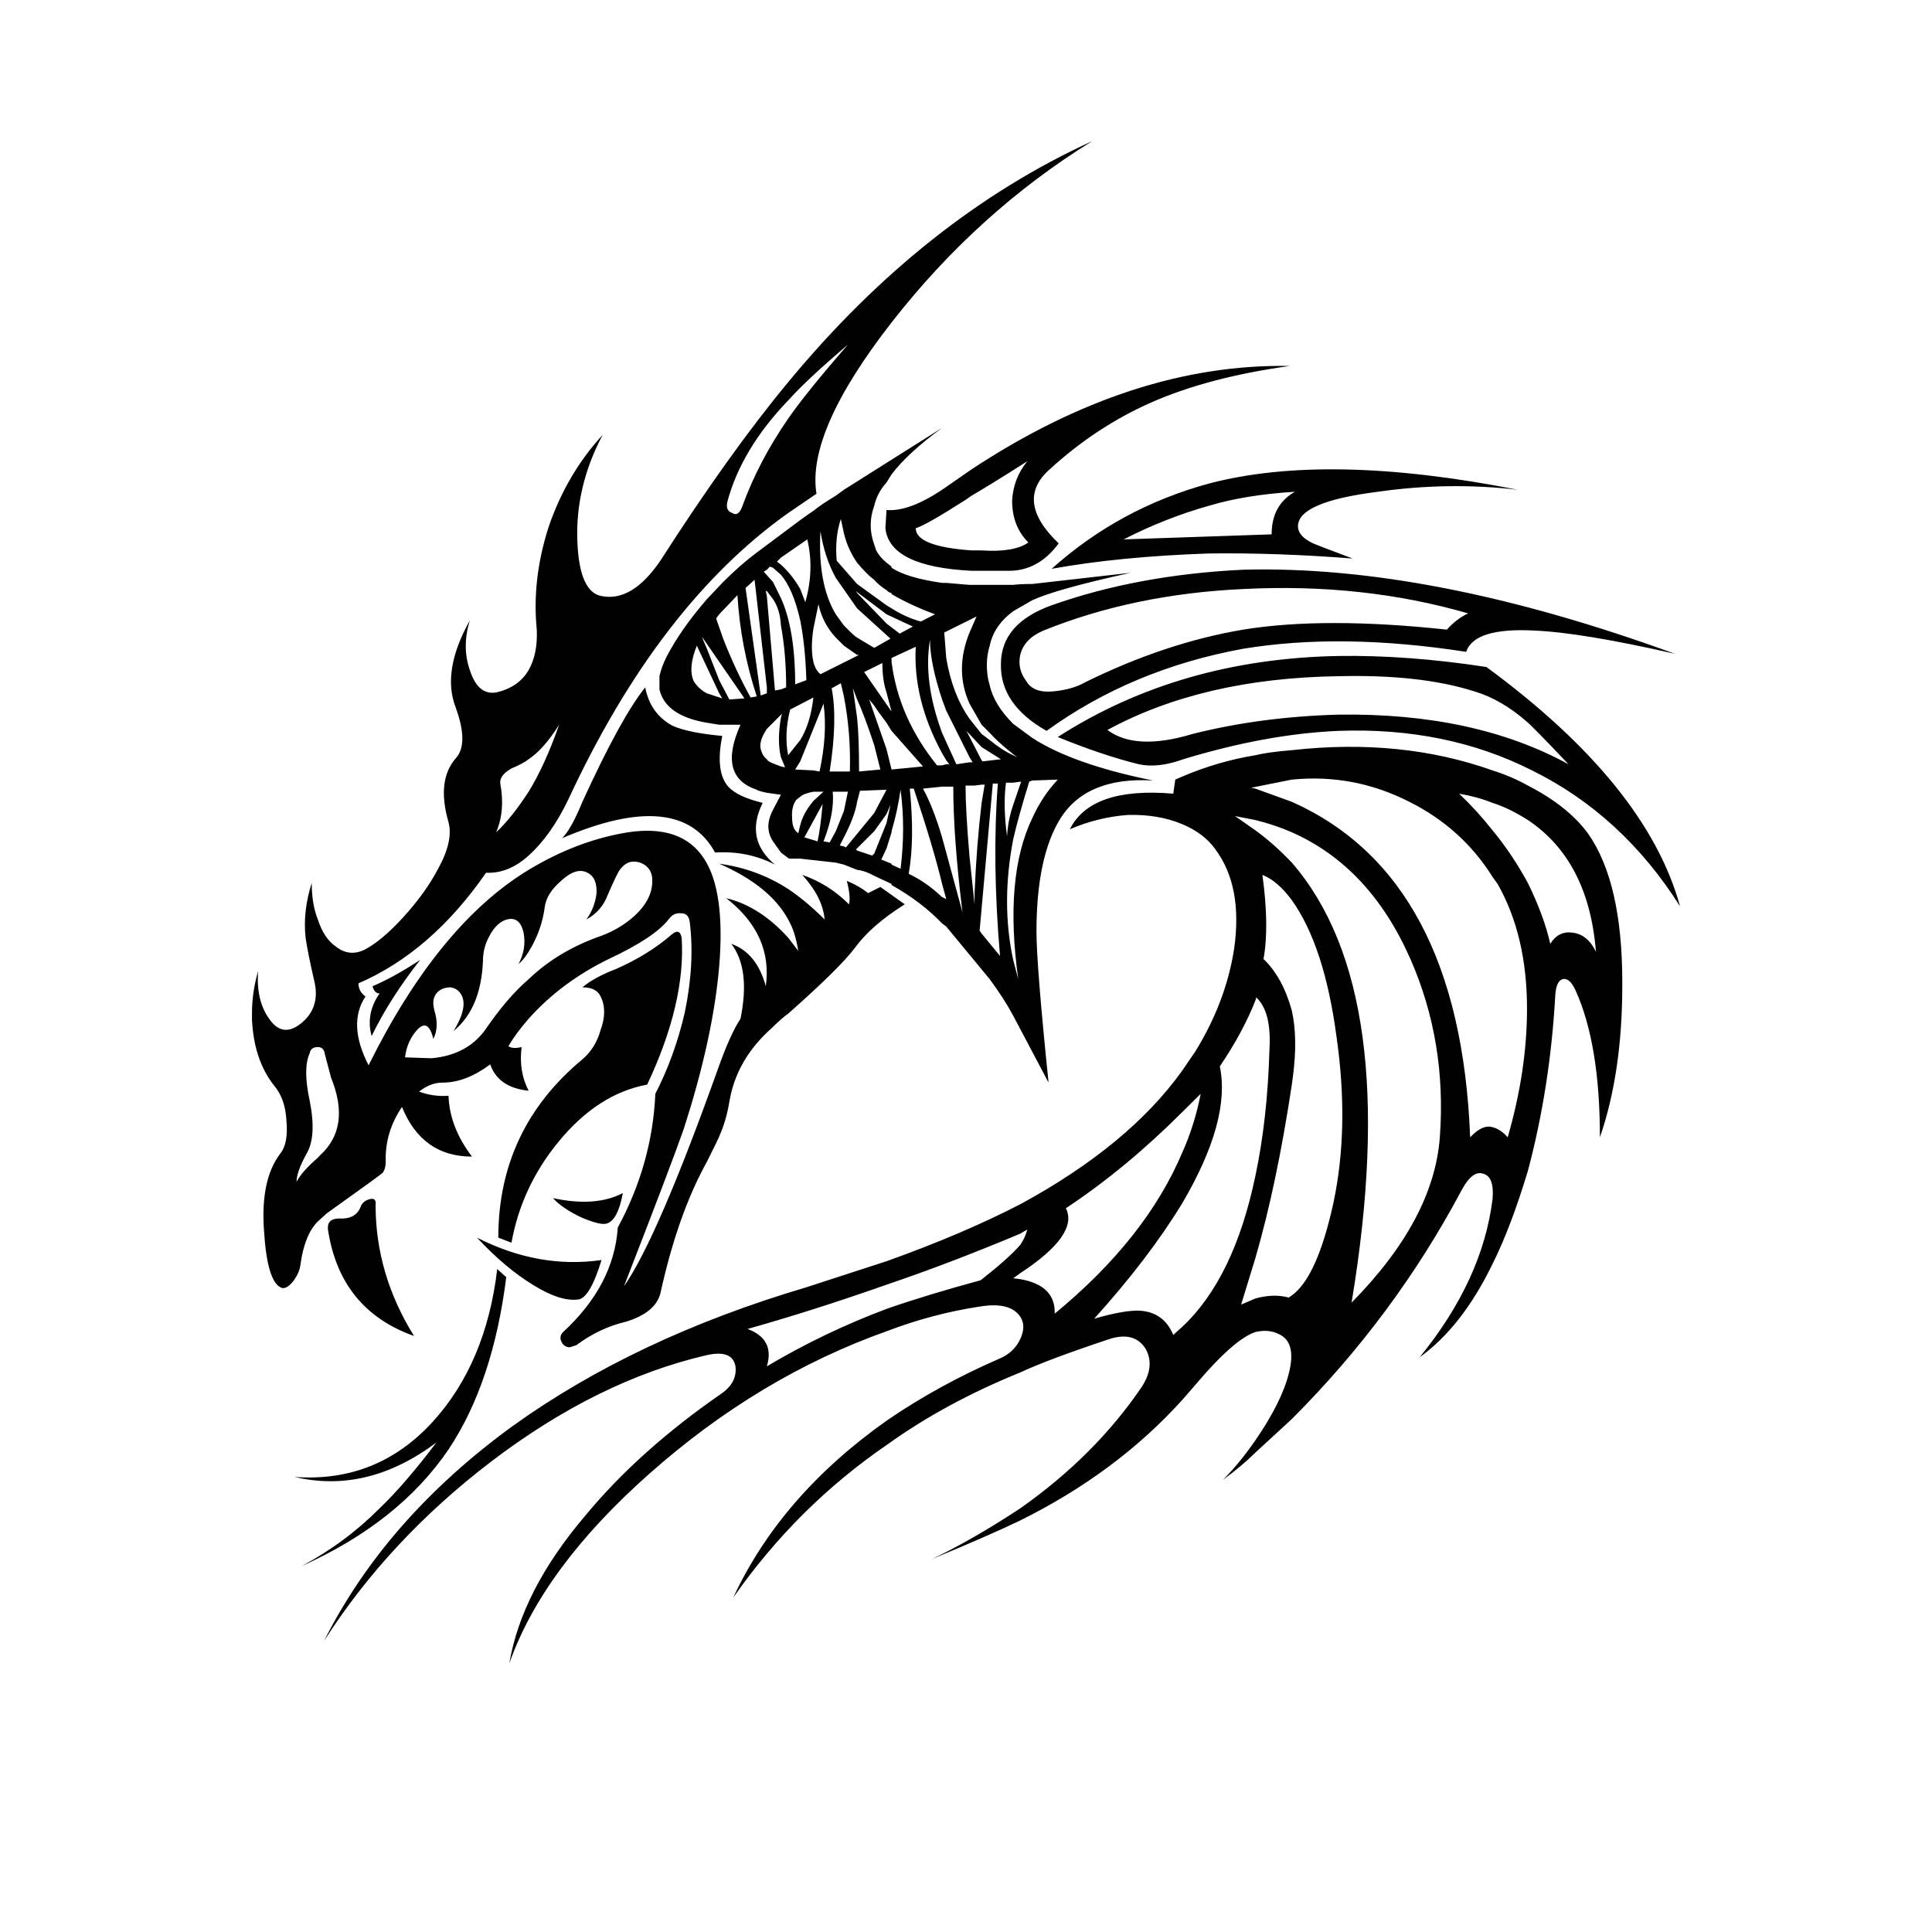 <?xml version="1.0" encoding="utf-8"?>
<!-- Generator: Adobe Illustrator 16.0.0, SVG Export Plug-In . SVG Version: 6.00 Build 0)  -->
<!DOCTYPE svg PUBLIC "-//W3C//DTD SVG 1.1//EN" "http://www.w3.org/Graphics/SVG/1.1/DTD/svg11.dtd">
<svg version="1.1" id="Layer_1" xmlns="http://www.w3.org/2000/svg" xmlns:xlink="http://www.w3.org/1999/xlink" x="0px" y="0px"
	 width="300px" height="300px" viewBox="0 0 300 300" enable-background="new 0 0 300 300" xml:space="preserve">
<g>
	<path fill-rule="evenodd" clip-rule="evenodd" fill="#010101" d="M77.209,197.057l1.401,1.262
		c-1.364,10.91-4.353,19.83-8.967,26.762c-5.138,7.548-12.741,13.582-22.811,18.104c4.521-2.41,8.556-5.399,12.106-8.968
		c2.634-2.522,5.577-5.932,8.828-10.229c-7.137,5.344-14.479,7.127-22.027,5.353c8.501,0.616,15.637-2.224,21.41-8.519
		C72.698,214.749,76.051,206.828,77.209,197.057z M82.87,199.579c-2.933-1.774-5.866-4.241-8.799-7.398
		c6.389,3.251,12.834,4.409,19.336,3.475c-1.251,4.092-2.503,6.138-3.755,6.138C87.858,201.998,85.598,201.261,82.87,199.579z
		 M85.869,186.043c4.409,0.953,8.024,0.692,10.845-0.784c-0.523,2.84-1.364,4.419-2.522,4.736c-0.616,0.205-1.924-0.112-3.923-0.953
		C88.269,188.089,86.803,187.09,85.869,186.043z M93.267,154.741c-0.43-0.953-1.374-1.429-2.831-1.429
		c1.251-1.046,2.98-1.989,5.184-2.83c3.363-1.477,6.249-3.261,8.659-5.353c0.841-0.729,1.364-0.57,1.569,0.476
		c0.43,6.707-1.354,14.311-5.352,22.812c-5.138,0.952-9.752,3.942-13.844,8.968c-3.774,4.614-6.184,9.808-7.23,15.581l-2.046-0.785
		c0-11.228,4.353-20.457,13.059-27.687c1.364-1.158,2.307-2.682,2.831-4.568C93.995,157.927,93.995,156.198,93.267,154.741z
		 M78.302,142.915c-0.934,0.43-1.719,1.271-2.354,2.522c-0.635,1.158-0.953,2.42-0.953,3.783c-0.206,4.933-1.729,8.557-4.568,10.873
		c1.682-2.728,1.999-4.727,0.953-5.997c-0.317-0.41-0.785-0.672-1.401-0.784c-0.523,0-0.999,0.103-1.429,0.308
		c-1.159,0.636-1.523,1.737-1.093,3.308c0.523,1.681,0.467,3.147-0.168,4.399c-0.523-2.187-1.364-2.653-2.522-1.401
		c-1.046,1.158-1.672,2.578-1.878,4.26l4.091,0.14c3.662-0.317,6.446-1.784,8.352-4.399c2.297-3.363,4.549-5.988,6.753-7.874
		c3.045-2.934,6.819-5.185,11.321-6.754c1.999-0.747,3.737-1.804,5.212-3.167c1.682-1.569,2.569-3.241,2.662-5.017
		c0.112-1.588-0.514-2.643-1.877-3.166c-1.271-0.411-2.326-0.037-3.167,1.121c-0.299,0.41-0.925,1.719-1.878,3.923
		c-0.635,1.682-1.737,2.942-3.307,3.783c0.841-1.158,1.364-2.476,1.569-3.951c0.112-1.682-0.355-2.784-1.401-3.307
		c-1.158-0.616-2.522-0.196-4.091,1.261c-1.476,1.271-2.316,2.588-2.522,3.951c-0.318,2.522-1.158,4.876-2.522,7.062
		c-0.523,0.841-1.046,1.477-1.569,1.906c0.841-1.569,1.102-3.195,0.785-4.876C80.871,142.935,79.872,142.299,78.302,142.915z
		 M77.041,129.24c1.588-1.476,3.27-3.578,5.044-6.306c1.681-2.728,3.26-6.192,4.736-10.396c-1.588,2.522-3.167,4.307-4.736,5.353
		c-0.523,0.43-1.411,0.906-2.662,1.429c-1.271,0.729-1.85,1.514-1.738,2.354C78.209,124.514,77.994,127.036,77.041,129.24z
		 M127.736,124.841l-2.831,5.184l2.045,0.617C127.25,129.277,127.511,127.344,127.736,124.841z M126.307,119.628l0.952,0.168
		c0.841-3.886,1.047-7.397,0.617-10.536l-3.615,8.967l-0.785,1.262L126.307,119.628z M126.307,124.364l1.569-1.43h-1.569
		c-1.046,0.206-1.729,0.468-2.046,0.785l-0.616,0.477c-0.523,0.729-0.738,1.672-0.645,2.83c0,1.158,0.317,1.942,0.953,2.354
		l0.308-1.261C124.578,126.867,125.26,125.615,126.307,124.364z M113.079,122.15c0.953,1.046,2.737,1.887,5.353,2.521
		c-1.887,3.774-1.251,6.969,1.906,9.585c-2.839-1.458-5.941-2.084-9.304-1.878c-3.662-6.707-11.583-7.445-23.764-2.214
		c0.953-0.935,2.009-2.821,3.167-5.661c3.979-8.706,7.23-14.628,9.752-17.767c0.523,2.728,1.943,4.717,4.26,5.969
		c1.663,0.729,4.231,1.252,7.706,1.569C111.407,117.956,111.715,120.581,113.079,122.15z M107.727,105.784
		c0.542,0.841,1.223,1.467,2.045,1.878l2.382,0.784l-0.476-0.784l-3.475-7.398C107.269,102.58,107.11,104.421,107.727,105.784z
		 M121.262,117.582c-0.412-1.681-0.412-3.727,0-6.137l0.168-0.616l-2.354,2.354c-0.84,1.252-1.158,2.298-0.953,3.139
		c0.205,0.747,0.523,1.271,0.953,1.569c0.093,0.224,0.411,0.438,0.953,0.645l1.233,0.477l0.645,0.14L121.262,117.582z
		 M122.383,117.274l1.877-2.354c1.046-1.681,1.729-3.886,2.046-6.613l-3.615,1.878C122.056,112.706,121.953,115.069,122.383,117.274
		z M141.888,122.458h-0.617c0.523,5.25,0.468,9.659-0.168,13.228c1.794,0.841,3.522,2.046,5.185,3.615l0.645,0.308l-0.645-2.354
		C145.446,133.687,143.98,128.754,141.888,122.458z M146.287,122.15l-2.971,0.308c1.047,1.888,2.036,4.409,2.971,7.566l3.167,11.63
		c-0.953-7.753-1.429-14.254-1.429-19.504H146.287z M151.331,121.981h-1.401c0,2.522,0.205,6.203,0.617,11.042l0.784,7.398v-1.738
		c0.206-4.932,0.569-9.603,1.093-14.012l0.477-2.83h-0.477L151.331,121.981z M131.042,125.934l0.617-2.999h-2.354
		c0.206,2.205-0.271,4.773-1.429,7.707l0.953,0.168l0.953-1.737L131.042,125.934z M137.656,127.811l0.616-2.83l-0.616,1.43
		l-1.906,2.662l-2.831,2.83l0.168,0.168l2.354,0.785l0.308-0.309L137.656,127.811z M138.44,129.072v0.168l-0.784,2.521l-0.813,1.71
		l1.597,0.645v0.141l1.401,0.645c0.523-4.204,0.523-8.296,0-12.274C139.524,124.831,139.057,126.979,138.44,129.072z
		 M133.536,122.795l-0.448,1.709c-0.224,1.476-0.906,3.316-2.046,5.521l-0.644,1.262l0.644,0.14l0.309,0.168l4.4-5.353l1.906-3.614
		L133.536,122.795z M133.088,108.615l-0.645-1.738l0.645,4.568c0.206,1.887,0.308,4.671,0.308,8.351l3.307-0.308l-0.953-3.783
		C134.704,112.548,133.816,110.185,133.088,108.615z M131.042,108.139l-0.476-2.046l-1.429,0.784
		c0.636,3.251,0.533,7.558-0.308,12.919h3.139C132.079,115.798,131.771,111.912,131.042,108.139z M135.75,109.567l-0.785-0.952
		l2.691,7.706l0.784,3.167l4.876-0.477l-4.876-5.521l-0.784-1.262C136.703,110.979,136.068,110.091,135.75,109.567z M138.44,110.492
		l-0.784-2.971c-0.43-1.27-0.645-2.793-0.645-4.567l-2.83,1.401L138.44,110.492z M152.424,116.013l-2.354-2.521l2.354,4.567
		l0.168,0.168l2.83-0.336L152.424,116.013z M146.932,110.353l-0.645-1.737c-1.252-3.774-1.877-6.866-1.877-9.276
		c-0.729,4.297-0.103,9.117,1.877,14.46l2.214,4.876l2.046-0.308h0.477l-0.477-0.785L146.932,110.353z M52.661,189.21
		c1.682,0.094,2.784-0.485,3.307-1.737c0.206-0.635,0.673-1.056,1.401-1.261c0.748-0.206,1.065,0.103,0.953,0.925
		c0,7.137,1.989,13.909,5.969,20.316c-7.66-2.728-12.116-8.238-13.367-16.533C50.812,189.78,51.391,189.21,52.661,189.21z
		 M50.447,163.709c-0.093-0.748-0.458-1.121-1.093-1.121c-0.729,0-1.149,0.317-1.261,0.953c-0.729,1.569-0.729,4.035,0,7.398
		c0.729,3.68,0.57,6.408-0.476,8.183c-1.046,1.887-1.569,3.354-1.569,4.399c0.523-1.046,1.625-2.298,3.307-3.755l0.308-0.337
		c3.251-2.933,3.83-6.968,1.738-12.105L50.447,163.709z M58.938,154.266c-0.523,0-0.887-0.374-1.093-1.121
		c2.204-0.935,4.67-2.299,7.398-4.092c-3.139,3.998-5.651,7.939-7.538,11.826C57.07,158.562,57.481,156.357,58.938,154.266z
		 M138.44,102.17v0.616c0.729,5.772,3.083,11.125,7.062,16.058h0.785l0.645-0.169h0.476l-0.476-0.616l-0.645-1.093
		c-3.026-5.567-4.39-11.078-4.091-16.534L138.44,102.17z M133.088,91.941l-0.168-0.169l0.168,0.309l4.568,4.736l2.045,1.569
		l2.046-1.094l-4.091-1.905L133.088,91.941z M133.088,87.373c-0.953-1.364-1.634-2.887-2.046-4.567l-0.476-2.214
		c-0.635,1.887-0.85,4.044-0.645,6.473l3.167,3.615l4.568,3.307l0.784,0.477c1.458,0.935,2.97,1.616,4.54,2.046l2.213-1.121
		c-2.522-0.935-4.772-1.98-6.753-3.139v-0.168c-0.224,0-0.485-0.149-0.784-0.448c-0.841-0.542-1.476-1.074-1.906-1.598
		C135.022,89.512,134.135,88.625,133.088,87.373z M126.307,97.602c-0.317,2.093-0.317,3.82,0,5.185
		c0.205,0.841,0.569,1.476,1.092,1.905l5.997-2.998h-0.308l-2.046-1.43l-1.261-1.261c-1.364-1.457-2.261-3.186-2.69-5.185
		L126.307,97.602z M120.029,93.034l-0.953-1.262h-0.168l0.168,0.785l1.261,14.656l0.925-0.168l0.813-0.309
		c0-3.475-0.271-6.679-0.813-9.612C121.169,95.444,120.758,94.08,120.029,93.034z M108.988,98.862
		c0.112,0.318,0.374,0.943,0.785,1.878l1.906,4.876l1.569,2.999l2.354-0.169L108.988,98.862z M117.17,90.035l-1.401,1.261
		l2.354,16.702l0.953-0.336v-0.925L117.17,90.035z M111.678,95.388l-0.477,0.645l1.093,3.139c1.271,3.251,2.69,6.296,4.26,9.136
		l0.953-0.168c-1.682-5.138-2.681-10.378-2.999-15.722L111.678,95.388z M113.724,79.666c0.635,0.411,1.158,0.038,1.569-1.12
		c1.682-4.614,4.045-9.127,7.09-13.535c1.887-2.729,4.979-6.558,9.276-11.49c-4.204,3.568-7.295,6.455-9.276,8.659
		c-4.839,5.045-7.987,10.294-9.444,15.75C112.733,78.863,112.995,79.442,113.724,79.666z M129.781,89.727
		c-1.158-2.092-1.952-4.502-2.382-7.229c-0.299,5.455,0.496,9.752,2.382,12.891l1.261,1.737c1.14,1.158,1.822,1.784,2.046,1.878
		l2.663,1.597l2.522-1.429l-5.185-4.708L129.781,89.727z M121.262,86.588l-0.617,0.617l0.617,0.477
		c1.158,1.046,2.158,2.307,2.999,3.783l0.785,2.045c0.953-3.362,1.055-6.613,0.308-9.752L121.262,86.588z M120.029,88.158
		l-0.477-0.169l-0.477,0.477l-0.476,0.309l1.429,1.597l1.233,2.494c1.476,3.27,2.213,7.734,2.213,13.396l1.738-0.645
		c-0.112-3.568-0.43-6.66-0.953-9.275c-0.729-3.251-1.729-5.614-2.999-7.09L120.029,88.158z M89.652,84.066
		c0.206,5.25,1.457,8.08,3.755,8.491c3.158,0.635,6.203-1.196,9.136-5.493c7.137-11.135,13.75-20.373,19.841-27.715
		c14.049-17.001,29.789-29.48,47.22-37.439c-11.864,7.342-22.251,16.73-31.163,28.164c-8.818,11.322-12.704,20.186-11.658,26.594
		l-4.399,2.998c-13.433,9.547-24.82,24.391-34.161,44.53c-1.775,3.68-3.821,6.566-6.137,8.659c-2.092,1.887-4.297,2.773-6.613,2.662
		c-5.661,8.183-12.265,13.909-19.813,17.178c0,0.822,0.364,1.504,1.093,2.046c-1.887,2.821-1.728,6.38,0.477,10.677
		c7.23-14.572,15.516-24.688,24.857-30.349c5.044-3.046,10.182-4.988,15.413-5.829c5.567-0.841,9.51,0.522,11.826,4.091
		c2.205,3.363,2.989,8.921,2.354,16.674c-0.635,7.455-2.476,15.898-5.521,25.334c-1.364,3.886-4.456,12.021-9.276,24.408
		c3.456-4.932,8.332-16.216,14.628-33.853c1.271-3.568,2.429-6.137,3.475-7.706c1.046-5.138,0.57-9.015-1.429-11.63
		c2.634,0.934,4.418,3.129,5.353,6.586c0.747-5.344-1.299-9.902-6.137-13.676c3.475,0.841,6.679,2.887,9.612,6.137l1.569,2.046
		c-0.318-1.999-0.841-3.624-1.569-4.876c-1.887-3.475-5.456-6.361-10.705-8.659c3.886,0.523,7.454,1.831,10.705,3.924
		c1.887,1.27,3.773,2.849,5.661,4.735c-0.206-2.316-1.364-4.624-3.475-6.922c2.728,0.935,5.147,2.457,7.258,4.568
		c0.206-0.748,0.093-1.962-0.336-3.644c1.27,0.523,2.373,1.158,3.307,1.905l1.906-0.952l3.783,2.69
		c-3.475,2.186-6.053,4.437-7.734,6.753c-1.57,2.093-5.025,5.502-10.369,10.229c-0.635,0.43-1.476,1.168-2.522,2.214
		c-3.681,3.251-5.885,7.081-6.614,11.49c-0.318,1.887-0.794,3.559-1.429,5.017c-0.094,0.317-0.775,1.736-2.046,4.259
		c-3.026,5.455-5.437,12.274-7.23,20.457c-0.523,1.999-2.307,3.466-5.353,4.399c-2.728,0.636-5.296,1.851-7.706,3.644l-0.953,0.309
		h-0.308c-0.523-0.112-0.888-0.431-1.093-0.953c-0.205-0.523-0.103-0.99,0.309-1.401c5.25-4.839,8.08-10.247,8.491-16.226
		c3.568-6.613,5.511-13.535,5.829-20.766c1.999-3.886,3.521-8.089,4.568-12.61c1.046-5.025,1.308-9.687,0.785-13.983
		c-0.112-0.953-0.532-1.43-1.261-1.43c-0.841-0.111-1.522,0.206-2.045,0.953c-1.476,1.887-4.568,3.933-9.276,6.137
		c-4.932,2.411-9.08,5.502-12.442,9.276c-1.364,1.569-2.41,2.989-3.139,4.26c0.411,0.317,1.093,0.364,2.045,0.14
		c-0.317,2.522,0.047,4.782,1.093,6.781c-3.139-0.317-5.128-1.681-5.969-4.091c-2.522,1.887-4.988,2.83-7.398,2.83
		c-1.271,0-2.485,0.468-3.643,1.401c1.476,0.542,2.999,0.757,4.568,0.645c0.112,3.251,1.326,6.398,3.643,9.443
		c-5.156,0-8.781-2.568-10.873-7.706c-1.775,2.615-2.616,5.446-2.522,8.491c0,0.729-0.159,1.309-0.477,1.737
		c-0.205,0.206-3.092,2.298-8.659,6.277l-1.401,1.261c-1.364,1.364-2.26,3.568-2.69,6.614c-0.093,0.952-0.514,1.896-1.261,2.83
		c-0.728,0.841-1.354,1.103-1.877,0.784c-1.364-0.729-2.205-3.604-2.522-8.631c-0.411-5.361,0.43-9.406,2.522-12.134
		c0.84-1.047,1.158-2.729,0.953-5.045c-0.112-2.297-0.747-4.129-1.906-5.492c-2.092-2.634-3.241-6.044-3.447-10.229v-1.121
		c0-2.092,0.317-4.241,0.953-6.445c-0.224,3.045,0.346,5.512,1.709,7.398c1.364,1.999,2.989,2.261,4.876,0.784
		c1.999-1.569,2.737-3.661,2.214-6.277c-0.729-3.157-1.205-5.521-1.429-7.09c-0.299-2.728,0.019-5.558,0.953-8.491
		c0,2.205,0.317,4.092,0.953,5.661c0.635,1.98,1.579,3.391,2.83,4.231c1.364,1.064,2.831,1.224,4.4,0.477
		c1.793-0.935,3.792-2.606,5.997-5.017c2.298-2.521,4.082-4.987,5.353-7.397c1.663-2.952,2.232-5.418,1.709-7.398
		c-1.251-4.315-0.878-7.622,1.121-9.921c1.364-1.476,1.364-4.101,0-7.874c-1.476-3.773-0.747-8.286,2.186-13.535
		c-0.84,2.728-0.84,5.296,0,7.706c0.841,2.635,2.205,3.793,4.091,3.475c2.317-0.522,3.998-1.681,5.044-3.475
		c0.953-1.682,1.373-3.773,1.261-6.277c-0.523-5.249,0.103-10.603,1.877-16.057c1.887-5.456,4.67-10.183,8.351-14.181
		C90.735,72.895,89.428,78.405,89.652,84.066z M159.515,190.92l-1.093,0.645c-7.25,3.045-14.125,5.67-20.625,7.874
		c-7.754,2.729-14.993,5.035-21.719,6.922c2.84,1.047,3.839,2.979,2.999,5.801c5.978-3.549,12.218-6.538,18.72-8.967
		c4.203-1.458,9.033-2.924,14.488-4.4c3.046-2.41,5.091-4.24,6.138-5.492C158.943,192.555,159.309,191.761,159.515,190.92z
		 M186.445,169.846l-2.859,2.831c-5.866,5.866-11.891,10.845-18.075,14.937c1.364,2.728-0.999,6.09-7.089,10.088l-1.094,0.785
		l1.094,0.14c3.661,0.636,5.445,2.42,5.352,5.353c9.436-7.753,16.039-16.095,19.813-25.024
		C184.857,176.132,185.81,173.097,186.445,169.846z M195.076,154.882l-0.141,0.476c-1.27,3.251-3.11,6.661-5.521,10.229
		c1.158,5.567-0.785,12.648-5.829,21.242c-3.456,5.68-8.015,11.658-13.675,17.936c3.251-0.935,5.66-1.346,7.229-1.233
		c2.41,0.205,4.092,1.457,5.044,3.755l1.401-1.261c5.362-5.025,9.145-12.835,11.35-23.428c1.252-5.885,1.98-12.442,2.187-19.673
		C197.346,159.038,196.664,156.357,195.076,154.882z M196.028,135.854c0.729,5.344,0.785,9.696,0.168,13.059
		c1.98,1.888,3.447,4.559,4.4,8.016c0.636,2.839,0.691,6.249,0.168,10.229l-0.168,1.261c-1.569,10.388-3.456,19.364-5.661,26.931
		l-2.213,7.229l2.213-0.952c1.888-0.523,3.615-0.57,5.185-0.141l0.477-0.336c2.615-1.887,4.764-6.661,6.445-14.32
		c1.682-7.865,1.84-16.515,0.477-25.949c-1.252-9.342-3.559-16.375-6.922-21.103C199.12,137.778,197.598,136.47,196.028,135.854z
		 M154.946,121.674h-0.784l-2.046,22.839l0.308,0.448l2.858,3.476C154.441,138.684,154.33,129.763,154.946,121.674z
		 M159.822,121.365c-1.14,3.681-1.971,6.67-2.494,8.968c-1.27,6.613-1.27,12.854,0,18.72l0.785,2.999
		c-1.477-10.594-0.748-18.936,2.186-25.025c1.046-2.298,2.363-4.288,3.951-5.969l-3.951,0.14L159.822,121.365z M156.375,129.856
		c0.094-1.682,0.412-3.307,0.953-4.876l1.233-3.615l-1.233,0.168h-1.121C155.891,123.943,155.945,126.718,156.375,129.856z
		 M157.945,117.582l-0.617-0.476c-1.588-1.252-2.803-2.354-3.643-3.308l-1.262-1.261l-1.877-3.278c-1.57-3.476-1.57-7.155,0-11.042
		l1.092-2.493l-5.015,2.493l0.308,3.952c0.636,3.773,1.84,6.921,3.615,9.443l1.877,2.354l1.262,0.952
		c1.27,1.047,2.484,1.831,3.643,2.354L157.945,117.582z M219.008,148.912c-4.203-9.546-10.341-16.104-18.411-19.672
		c-1.682-0.747-3.568-1.383-5.661-1.905l-3.166-0.617l3.166,2.214c1.888,1.364,3.774,3.036,5.661,5.017
		c11.546,13.32,14.638,36.094,9.275,68.321c8.5-8.612,13.068-17.17,13.704-25.67C224.305,166.735,222.781,157.507,219.008,148.912z
		 M218.84,124.504c-5.754-2.933-11.836-4.082-18.243-3.446l-6.306,1.261l0.645,0.14l5.661,2.046
		c17.412,7.771,26.641,25.138,27.687,52.096c1.271-1.364,2.43-1.887,3.476-1.569c0.841,0.205,1.625,0.729,2.354,1.569
		c1.999-6.913,2.999-13.572,2.999-19.98c0-7.548-1.523-14.003-4.568-19.364l-0.784-1.093
		C228.601,131.118,224.295,127.231,218.84,124.504z M231.759,119.628c1.999,0.636,3.829,1.42,5.492,2.354
		c4.11,2.111,7.212,4.578,9.304,7.398c3.568,5.045,5.353,12.761,5.353,23.147v0.477c0,9.023-1.158,16.889-3.475,23.596
		c0-9.64-1.261-17.243-3.783-22.812c-0.616-1.363-1.299-1.942-2.046-1.736c-0.616,0.205-0.98,0.989-1.093,2.354
		c-0.523,9.547-1.942,18.683-4.26,27.406c-1.774,5.867-3.605,10.688-5.492,14.461c-3.158,6.501-6.931,11.33-11.322,14.488
		c6.502-7.978,10.276-16.16,11.322-24.549c0.205-2.316-0.271-3.634-1.43-3.952c-1.14-0.41-2.289,0.486-3.446,2.691
		c-6.932,13.002-15.693,24.801-26.286,35.393l-5.661,5.213c-1.476,1.457-3.157,2.868-5.044,4.231
		c1.682-1.662,3.362-3.708,5.044-6.137c2.728-3.979,4.456-7.436,5.185-10.369c0.841-3.25,0.317-5.296-1.569-6.137
		c-1.046-0.523-2.251-0.626-3.615-0.309c-2.205,0.729-5.306,3.457-9.304,8.183l-2.046,2.354
		c-6.818,7.548-15.207,13.787-25.164,18.72c-3.046,1.476-7.613,3.475-13.704,5.996c4.204-1.998,8.771-4.623,13.704-7.874
		c7.752-5.455,14.049-11.751,18.887-18.888c1.364-2.11,1.57-4.054,0.617-5.829c-1.158-1.887-3.045-2.409-5.66-1.569
		c-6.297,2.093-10.911,3.821-13.844,5.185c-7.772,3.157-14.647,6.885-20.625,11.182c-9.341,6.389-17.319,14.311-23.932,23.764
		c4.932-10.593,12.909-19.775,23.932-27.547c5.361-3.662,11.19-6.856,17.486-9.584c1.458-0.635,2.504-1.635,3.14-2.999
		c0.635-1.363,0.635-2.521,0-3.475c-1.047-1.569-3.148-2.093-6.306-1.569c-4.82,0.729-9.593,1.99-14.32,3.783
		c-13.321,4.727-25.651,12.125-36.991,22.194c-11.004,9.753-18.243,19.561-21.718,29.425c1.271-7.548,5.212-15.207,11.826-22.979
		c5.549-6.707,12.573-13.003,21.074-18.888c1.682-1.158,2.419-2.578,2.214-4.26c-0.317-1.774-1.84-2.345-4.568-1.709
		c-11.228,2.615-22.354,8.117-33.376,16.506c-10.593,8.089-19.243,17.374-25.95,27.855c6.39-12.686,16.142-23.801,29.257-33.349
		c12.704-9.135,27.92-16.328,45.65-21.578l12.583-4.091c7.865-2.821,14.741-5.754,20.625-8.8
		c11.228-6.09,19.615-13.012,25.164-20.765l2.046-2.999c3.157-5.138,5.156-10.434,5.997-15.89c0.935-6.52-0.064-11.714-2.999-15.581
		c-1.157-1.588-2.839-2.849-5.044-3.782c-2.503-1.047-5.333-1.523-8.49-1.43c-3.046,0.225-6.035,0.962-8.968,2.214
		c2.204-4.409,7.558-6.249,16.057-5.521l0.309-2.186l1.093-0.477c3.681-1.569,7.464-2.672,11.35-3.307
		c1.252-0.317,3.139-0.579,5.661-0.785C211.918,115.219,222.306,116.266,231.759,119.628z M243.557,118.675
		c-3.773-3.979-5.923-6.174-6.445-6.585c-2.634-2.316-5.362-3.896-8.183-4.736c-5.568-1.774-12.602-2.56-21.103-2.354
		c-14.049,0.205-26.005,2.989-35.869,8.351c2.934,2.186,7.342,2.392,13.227,0.617c7.024-1.775,14.572-2.775,22.643-2.999
		C221.895,110.764,233.805,113.332,243.557,118.675z M226.574,123.243c1.887,1.793,3.615,3.689,5.185,5.688
		c1.999,2.41,3.829,5.138,5.492,8.183c1.682,3.457,2.84,6.604,3.475,9.444c0.841-1.363,2-1.943,3.476-1.737
		c1.569,0.205,2.774,1.195,3.615,2.97c-0.747-9.434-4.269-16.253-10.565-20.456c-1.98-1.252-3.812-2.14-5.492-2.663
		C230.189,124.037,228.461,123.561,226.574,123.243z M207.826,101.861c7.138-0.112,14.797,0.458,22.979,1.709
		c16.59,12.181,26.613,24.567,30.069,37.159c-5.978-9.453-13.639-16.487-22.979-21.102c-8.911-4.502-18.935-6.548-30.069-6.137
		c-7.435,0.317-15.459,1.784-24.071,4.399c-2.616,0.953-4.923,1.214-6.923,0.784c-3.773-0.934-7.967-2.344-12.582-4.231
		C176.842,106.354,191.367,102.16,207.826,101.861z M187.678,85.944c-9.229,0.317-17.355,1.111-24.381,2.382
		c7.025-6.296,15.152-10.705,24.381-13.228c12.293-3.251,28.294-2.933,48.004,0.953c-7.137-0.841-14.376-0.738-21.718,0.308
		c-8.276,1.047-12.414,2.831-12.414,5.354c0,1.046,0.784,1.933,2.354,2.662c0.206,0.111,2.252,0.896,6.137,2.354
		C202.175,86.112,194.721,85.851,187.678,85.944z M174.479,83.758l22.979-0.784c0-3.046,1.205-5.25,3.615-6.614
		c-5.139,0.318-9.604,1.047-13.396,2.187C183.176,79.816,178.775,81.554,174.479,83.758z M159.683,84.234
		c-1.682-1.682-2.522-3.839-2.522-6.474c0.112-2.298,0.896-4.344,2.354-6.137c-3.774,2.41-6.661,4.194-8.66,5.353l-0.925,0.645
		c-4.091,2.615-6.669,4.082-7.734,4.399c0,1.887,2.887,3.036,8.659,3.447h1.569C155.787,85.691,158.206,85.28,159.683,84.234z
		 M162.037,97.91c-2,0.841-3.205,2.102-3.615,3.783c-0.318,1.476,0,2.839,0.953,4.091c0.728,1.252,2.139,1.775,4.23,1.569
		c1.999-0.205,3.624-0.672,4.877-1.4c8.295-4.092,16.477-6.819,24.548-8.184c8.407-1.363,18.953-1.363,31.639,0
		c1.046-1.158,2.148-1.999,3.307-2.521c-10.91-3.157-22.56-4.419-34.945-3.783C181.709,91.987,171.377,94.136,162.037,97.91z
		 M155.422,103.122c0-4.203,2.625-7.248,7.875-9.136c8.912-3.157,18.823-4.997,29.733-5.521c19.411-0.522,41.765,3.83,67.06,13.059
		c-9.658-2.204-16.954-3.409-21.886-3.614c-6.184-0.318-9.696,0.784-10.537,3.307c-12.909-1.999-24.455-2.158-34.637-0.477
		c-11.527,2.111-21.7,6.361-30.518,12.751C157.693,110.764,155.33,107.307,155.422,103.122z M157.328,94.911
		c-1.998,1.477-3.213,3.261-3.643,5.353c-0.299,0.953-0.449,1.952-0.449,2.999c0,1.158,0.15,2.204,0.449,3.139
		c0.43,1.999,1.645,3.998,3.643,5.997l2.971,2.186c4.203,2.728,10.453,4.932,18.748,6.613c-6.818-0.411-11.602,1.532-14.348,5.829
		c-2.504,3.998-3.756,9.873-3.756,17.627c0,3.455,0.626,11.274,1.877,23.455l-5.492-10.396c-0.953-1.775-2.167-3.662-3.643-5.66
		l-6.754-8.184l-0.645-0.477c-2.093-2.204-4.708-4.194-7.847-5.969v-0.168l-2.69-1.262c-0.934-0.522-1.822-0.831-2.663-0.924
		l-2.046-0.813l-1.261-0.309l-5.521-0.617h-1.737l-1.261-0.952l-1.233-1.737c-0.953-1.458-0.953-3.083,0-4.877l1.233-2.354
		l-2.186-0.309c-0.953-0.205-1.476-0.364-1.569-0.476c-4.092-1.364-4.933-4.728-2.522-10.089h-3.307l-1.906-0.309
		c-4.297-0.729-6.753-2.456-7.37-5.184V105c0.206-0.953,0.57-1.952,1.093-2.999c1.457-2.82,3.549-5.81,6.277-8.967l2.522-2.663
		c1.794-1.793,3.531-3.315,5.213-4.567l6.753-5.044c1.158-0.841,1.84-1.317,2.046-1.43c0.729-0.616,1.887-1.4,3.475-2.354
		l1.261-0.925l15.245-9.612c-3.568,2.615-6.184,5.025-7.847,7.23l-0.784,1.261c-0.953,1.046-1.588,2.251-1.906,3.615
		c-0.729,1.999-0.729,3.998,0,5.997l0.308,0.925c0.318,0.635,0.85,1.27,1.598,1.905l0.784,0.616v0.169
		c1.569,1.046,4.185,1.83,7.847,2.354h0.645l3.615,0.309h6.781c0.729-0.094,1.719-0.141,2.971-0.141l15.272-1.737
		c-7.659,1.682-12.751,3.102-15.272,4.26L157.328,94.911z M164.391,84.375c-2.092,2.839-4.662,4.259-7.707,4.259h-5.829
		c-8.5-0.43-12.956-2.634-13.368-6.613l0.169-2.83c2.297,0.205,5.174-0.841,8.631-3.139l4.568-3.167
		c16.683-11.004,33.162-16.356,49.433-16.058c-8.406,1.158-15.6,3.055-21.577,5.689c-5.662,2.503-10.902,5.959-15.723,10.368
		C159.309,76.136,159.775,79.966,164.391,84.375z"/>
</g>
</svg>
